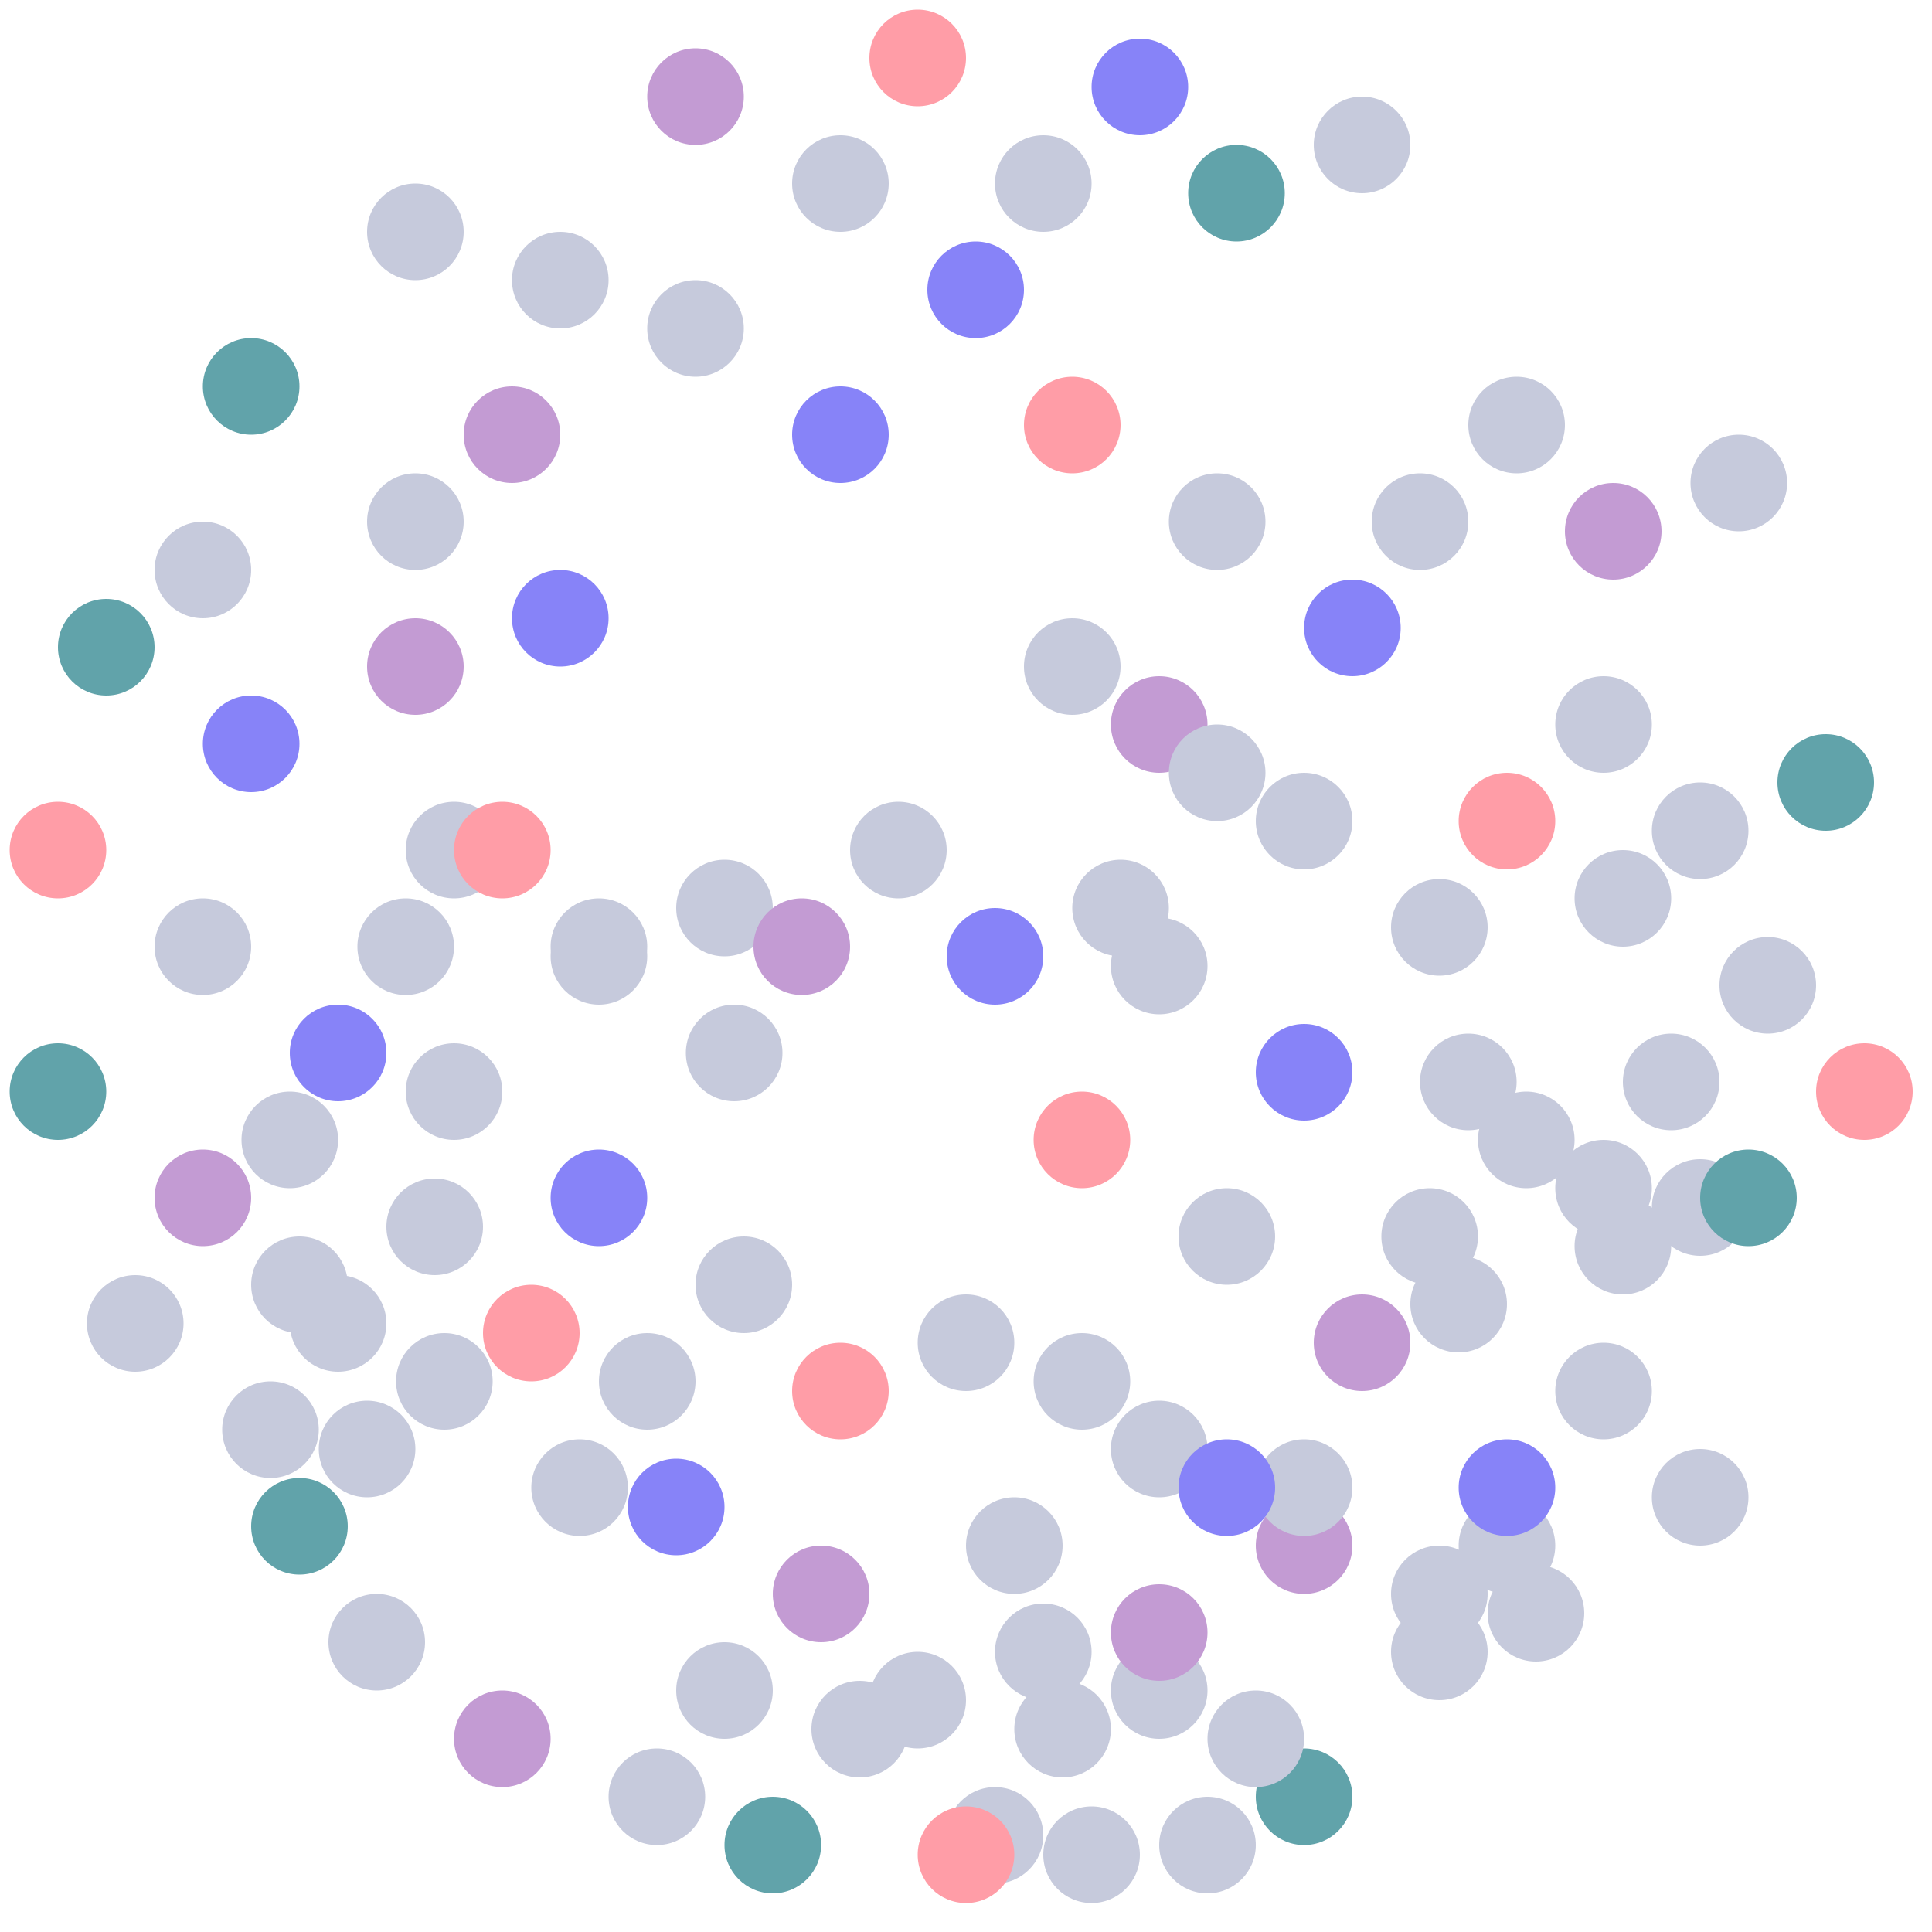 <svg width="250" height="250" viewBox="0 0 250 250" fill="none" xmlns="http://www.w3.org/2000/svg">
<circle cx="53.75" cy="30" r="6.25" fill="#C6CADC"/>
<circle cx="32.5" cy="50" r="6.25" fill="#61A3AA"/>
<circle cx="53.75" cy="67.5" r="6.25" fill="#C6CADC"/>
<circle cx="66.25" cy="56.25" r="6.25" fill="#C39BD3"/>
<circle cx="13.75" cy="83.75" r="6.25" fill="#61A3AA"/>
<circle cx="26.25" cy="73.75" r="6.25" fill="#C6CADC"/>
<circle cx="32.5" cy="96.25" r="6.25" fill="#8783F8"/>
<circle cx="53.75" cy="86.25" r="6.25" fill="#C39BD3"/>
<circle cx="72.5" cy="80" r="6.25" fill="#8783F8"/>
<circle cx="72.5" cy="36.25" r="6.25" fill="#C6CADC"/>
<circle cx="90" cy="12.5" r="6.25" fill="#C39BD3"/>
<circle cx="138.75" cy="55" r="6.25" fill="#FF9DA7"/>
<circle cx="58.75" cy="110" r="6.25" fill="#C6CADC"/>
<circle cx="140" cy="147.5" r="6.25" fill="#FF9DA7"/>
<circle cx="150" cy="187.5" r="6.25" fill="#C6CADC"/>
<circle cx="150" cy="93.75" r="6.25" fill="#C39BD3"/>
<circle cx="38.75" cy="166.25" r="6.25" fill="#C6CADC"/>
<circle cx="7.5" cy="110" r="6.25" fill="#FF9DA7"/>
<circle cx="108.75" cy="23.75" r="6.25" fill="#C6CADC"/>
<circle cx="157.5" cy="67.5" r="6.25" fill="#C6CADC"/>
<circle cx="77.5" cy="122.5" r="6.25" fill="#C6CADC"/>
<circle cx="158.75" cy="160" r="6.25" fill="#C6CADC"/>
<circle cx="168.75" cy="200" r="6.25" fill="#C39BD3"/>
<circle cx="168.75" cy="106.25" r="6.25" fill="#C6CADC"/>
<circle cx="57.5" cy="178.75" r="6.25" fill="#C6CADC"/>
<circle cx="17.5" cy="171.25" r="6.25" fill="#C6CADC"/>
<circle cx="190" cy="140" r="6.25" fill="#C6CADC"/>
<circle cx="168.75" cy="192.5" r="6.25" fill="#C6CADC"/>
<circle cx="111.25" cy="223.75" r="6.25" fill="#C6CADC"/>
<circle cx="65" cy="225" r="6.25" fill="#C39BD3"/>
<circle cx="26.25" cy="122.5" r="6.25" fill="#C6CADC"/>
<circle cx="90" cy="42.5" r="6.25" fill="#C6CADC"/>
<circle cx="138.75" cy="86.25" r="6.25" fill="#C6CADC"/>
<circle cx="58.75" cy="141.25" r="6.25" fill="#C6CADC"/>
<circle cx="140" cy="178.75" r="6.25" fill="#C6CADC"/>
<circle cx="150" cy="218.75" r="6.25" fill="#C6CADC"/>
<circle cx="156.25" cy="238.75" r="6.25" fill="#C6CADC"/>
<circle cx="150" cy="125" r="6.25" fill="#C6CADC"/>
<circle cx="38.75" cy="197.5" r="6.25" fill="#61A3AA"/>
<circle cx="7.5" cy="141.25" r="6.25" fill="#61A3AA"/>
<circle cx="108.75" cy="56.25" r="6.25" fill="#8783F8"/>
<circle cx="157.5" cy="100" r="6.25" fill="#C6CADC"/>
<circle cx="77.5" cy="155" r="6.25" fill="#8783F8"/>
<circle cx="37.5" cy="147.5" r="6.25" fill="#C6CADC"/>
<circle cx="210" cy="116.25" r="6.25" fill="#C6CADC"/>
<circle cx="188.75" cy="168.75" r="6.25" fill="#C6CADC"/>
<circle cx="131.25" cy="200" r="6.25" fill="#C6CADC"/>
<circle cx="87.5" cy="195" r="6.25" fill="#8783F8"/>
<circle cx="47.5" cy="187.5" r="6.25" fill="#C6CADC"/>
<circle cx="220" cy="156.25" r="6.25" fill="#C6CADC"/>
<circle cx="198.75" cy="208.75" r="6.25" fill="#C6CADC"/>
<circle cx="141.25" cy="240" r="6.25" fill="#C6CADC"/>
<circle cx="158.75" cy="192.5" r="6.25" fill="#8783F8"/>
<circle cx="168.75" cy="232.5" r="6.25" fill="#61A3AA"/>
<circle cx="168.75" cy="138.75" r="6.25" fill="#8783F8"/>
<circle cx="48.75" cy="212.5" r="6.25" fill="#C6CADC"/>
<circle cx="26.25" cy="155" r="6.25" fill="#C39BD3"/>
<circle cx="126.25" cy="37.5" r="6.25" fill="#8783F8"/>
<circle cx="175" cy="81.25" r="6.25" fill="#8783F8"/>
<circle cx="95" cy="136.25" r="6.25" fill="#C6CADC"/>
<circle cx="176.25" cy="173.75" r="6.25" fill="#C39BD3"/>
<circle cx="186.25" cy="213.75" r="6.25" fill="#C6CADC"/>
<circle cx="186.25" cy="120" r="6.25" fill="#C6CADC"/>
<circle cx="75" cy="192.5" r="6.25" fill="#C6CADC"/>
<circle cx="35" cy="185" r="6.25" fill="#C6CADC"/>
<circle cx="207.5" cy="153.75" r="6.25" fill="#C6CADC"/>
<circle cx="186.25" cy="206.25" r="6.25" fill="#C6CADC"/>
<circle cx="128.75" cy="237.5" r="6.25" fill="#C6CADC"/>
<circle cx="85" cy="232.5" r="6.25" fill="#C6CADC"/>
<circle cx="43.75" cy="136.25" r="6.25" fill="#8783F8"/>
<circle cx="118.75" cy="7.5" r="6.25" fill="#FF9DA7"/>
<circle cx="147.5" cy="11.25" r="6.25" fill="#8783F8"/>
<circle cx="196.25" cy="55" r="6.25" fill="#C6CADC"/>
<circle cx="116.25" cy="110" r="6.25" fill="#C6CADC"/>
<circle cx="197.5" cy="147.5" r="6.25" fill="#C6CADC"/>
<circle cx="207.5" cy="93.75" r="6.25" fill="#C6CADC"/>
<circle cx="96.25" cy="166.25" r="6.25" fill="#C6CADC"/>
<circle cx="56.25" cy="158.75" r="6.25" fill="#C6CADC"/>
<circle cx="228.75" cy="127.5" r="6.25" fill="#C6CADC"/>
<circle cx="207.5" cy="180" r="6.25" fill="#C6CADC"/>
<circle cx="150" cy="211.25" r="6.25" fill="#C39BD3"/>
<circle cx="106.25" cy="206.25" r="6.25" fill="#C39BD3"/>
<circle cx="65" cy="110" r="6.25" fill="#FF9DA7"/>
<circle cx="176.25" cy="18.75" r="6.25" fill="#C6CADC"/>
<circle cx="225" cy="62.5" r="6.25" fill="#C6CADC"/>
<circle cx="145" cy="117.5" r="6.25" fill="#C6CADC"/>
<circle cx="226.25" cy="155" r="6.25" fill="#61A3AA"/>
<circle cx="236.25" cy="101.25" r="6.25" fill="#61A3AA"/>
<circle cx="125" cy="173.75" r="6.25" fill="#C6CADC"/>
<circle cx="135" cy="213.75" r="6.25" fill="#C6CADC"/>
<circle cx="93.75" cy="117.5" r="6.25" fill="#C6CADC"/>
<circle cx="160" cy="25" r="6.25" fill="#61A3AA"/>
<circle cx="208.75" cy="68.75" r="6.25" fill="#C39BD3"/>
<circle cx="128.75" cy="123.75" r="6.25" fill="#8783F8"/>
<circle cx="210" cy="161.25" r="6.25" fill="#C6CADC"/>
<circle cx="220" cy="107.5" r="6.25" fill="#C6CADC"/>
<circle cx="108.75" cy="180" r="6.25" fill="#FF9DA7"/>
<circle cx="68.75" cy="172.5" r="6.25" fill="#FF9DA7"/>
<circle cx="241.25" cy="141.25" r="6.25" fill="#FF9DA7"/>
<circle cx="220" cy="193.75" r="6.25" fill="#C6CADC"/>
<circle cx="162.5" cy="225" r="6.25" fill="#C6CADC"/>
<circle cx="118.75" cy="220" r="6.25" fill="#C6CADC"/>
<circle cx="125" cy="240" r="6.25" fill="#FF9DA7"/>
<circle cx="77.5" cy="123.75" r="6.25" fill="#C6CADC"/>
<circle cx="135" cy="23.75" r="6.25" fill="#C6CADC"/>
<circle cx="183.75" cy="67.5" r="6.25" fill="#C6CADC"/>
<circle cx="103.75" cy="122.5" r="6.25" fill="#C39BD3"/>
<circle cx="185" cy="160" r="6.25" fill="#C6CADC"/>
<circle cx="195" cy="200" r="6.25" fill="#C6CADC"/>
<circle cx="195" cy="106.25" r="6.25" fill="#FF9DA7"/>
<circle cx="83.75" cy="178.75" r="6.25" fill="#C6CADC"/>
<circle cx="43.75" cy="171.25" r="6.25" fill="#C6CADC"/>
<circle cx="216.25" cy="140" r="6.25" fill="#C6CADC"/>
<circle cx="195" cy="192.5" r="6.25" fill="#8783F8"/>
<circle cx="137.5" cy="223.75" r="6.25" fill="#C6CADC"/>
<circle cx="93.75" cy="218.75" r="6.25" fill="#C6CADC"/>
<circle cx="100" cy="238.75" r="6.25" fill="#61A3AA"/>
<circle cx="52.5" cy="122.5" r="6.25" fill="#C6CADC"/>
</svg>